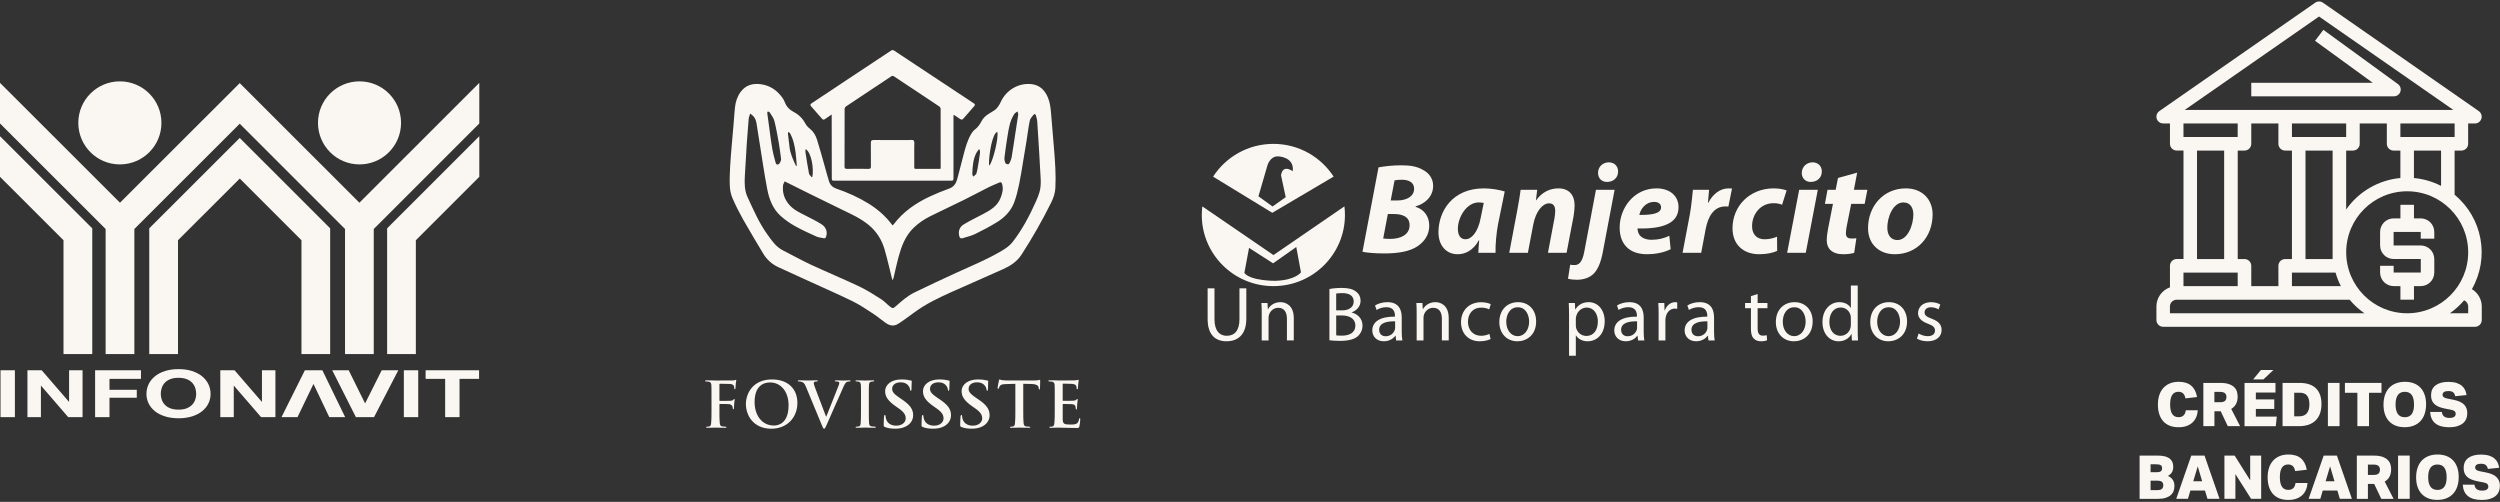 <svg width="543" height="109" viewBox="0 0 543 109" fill="none" xmlns="http://www.w3.org/2000/svg">
<rect x="0" y="0" width="543" height="109" fill="#333333" stroke="none"/>
<g clip-path="url(#clip0)">
<path d="M299.414 36.353C300.764 36.102 302.507 35.904 304.389 35.904C306.357 35.904 307.818 36.155 309.085 36.912C310.349 37.556 311.277 38.759 311.277 40.354C311.277 42.732 309.506 44.244 307.455 44.833V44.916C309.282 45.475 310.435 46.959 310.435 49.029C310.435 51.044 309.34 52.528 307.848 53.508C306.246 54.571 303.857 55.047 300.708 55.047C298.571 55.047 296.858 54.88 295.93 54.684L299.414 36.353ZM300.428 51.804C300.905 51.859 301.384 51.887 301.975 51.887C304.167 51.887 306.163 51.019 306.163 48.919C306.163 47.044 304.589 46.485 302.704 46.485H301.44L300.428 51.804ZM302.058 43.547H303.408C305.628 43.547 307.147 42.594 307.147 41C307.147 39.629 306.022 39.04 304.475 39.04C303.771 39.04 303.211 39.095 302.901 39.181L302.058 43.547Z" fill="#FAF7F2"/>
<path d="M321.089 54.912C321.117 54.1 321.203 53.178 321.286 52.197H321.203C319.939 54.463 318.195 55.22 316.593 55.22C314.121 55.22 312.433 53.318 312.433 50.463C312.433 45.846 315.498 40.917 322.272 40.917C323.902 40.917 325.673 41.226 326.826 41.589L325.366 48.756C325.028 50.518 324.775 53.205 324.831 54.915H321.089V54.912ZM322.27 44.078C321.96 44.023 321.566 43.966 321.175 43.966C318.561 43.966 316.649 47.157 316.649 49.703C316.649 51.047 317.183 51.969 318.306 51.969C319.515 51.969 321.006 50.598 321.624 47.239L322.27 44.078Z" fill="#FAF7F2"/>
<path d="M327.808 54.912L329.551 45.675C329.889 43.941 330.114 42.429 330.283 41.226H333.881L333.601 43.492H333.656C334.951 41.7 336.664 40.917 338.49 40.917C340.738 40.917 342.005 42.289 342.005 44.64C342.005 45.257 341.891 46.292 341.78 46.964L340.261 54.912H336.215L337.648 47.327C337.731 46.851 337.789 46.292 337.789 45.788C337.789 44.835 337.451 44.164 336.439 44.164C335.117 44.164 333.57 45.816 333.01 48.839L331.857 54.912H327.808V54.912Z" fill="#FAF7F2"/>
<path d="M350.692 41.223L348.189 54.436C347.768 56.787 347.177 58.299 346.276 59.306C345.376 60.314 343.943 60.763 342.51 60.763C341.891 60.763 341.215 60.708 340.569 60.539L341.046 57.489C341.326 57.544 341.581 57.572 341.947 57.572C342.875 57.572 343.663 57.095 344.112 54.634L346.642 41.226H350.692V41.223ZM349.034 39.516C347.909 39.516 347.094 38.759 347.094 37.556C347.094 36.185 348.161 35.26 349.428 35.26C350.608 35.26 351.451 36.045 351.451 37.248C351.451 38.674 350.356 39.514 349.062 39.514H349.034V39.516Z" fill="#FAF7F2"/>
<path d="M362.865 54.128C361.263 54.94 359.268 55.218 357.749 55.218C353.813 55.218 351.789 52.98 351.789 49.425C351.789 45.254 354.825 40.915 359.8 40.915C362.583 40.915 364.579 42.454 364.579 45.001C364.579 48.5 361.178 49.758 355.667 49.618C355.667 50.009 355.809 50.626 356.089 51.017C356.624 51.716 357.549 52.08 358.73 52.08C360.221 52.08 361.485 51.744 362.58 51.212L362.865 54.128ZM360.784 45.003C360.784 44.332 360.221 43.855 359.293 43.855C357.408 43.855 356.341 45.394 356.061 46.683C359.21 46.71 360.784 46.264 360.784 45.031V45.003Z" fill="#FAF7F2"/>
<path d="M365.452 54.912L366.998 46.768C367.392 44.697 367.561 42.401 367.702 41.226H371.217C371.133 42.151 371.048 43.073 370.964 44.026H371.048C372.004 42.206 373.55 40.917 375.433 40.917C375.685 40.917 375.937 40.917 376.192 40.945L375.405 44.863C375.208 44.863 374.983 44.835 374.759 44.835C372.173 44.835 370.964 47.132 370.457 49.819L369.501 54.912H365.452Z" fill="#FAF7F2"/>
<path d="M386.001 54.491C385.131 54.91 383.723 55.218 382.093 55.218C378.692 55.218 376.303 53.148 376.303 49.593C376.303 44.723 380.042 40.915 385.27 40.915C386.451 40.915 387.462 41.138 388.053 41.364L387.069 44.469C386.592 44.274 386.029 44.134 385.214 44.134C382.318 44.134 380.547 46.568 380.547 49.144C380.547 51.019 381.727 51.972 383.246 51.972C384.427 51.972 385.27 51.691 385.974 51.413L386.001 54.491Z" fill="#FAF7F2"/>
<path d="M388.166 54.912L390.78 41.226H394.827L392.213 54.912H388.166ZM393.283 39.516C392.188 39.516 391.343 38.759 391.343 37.556C391.37 36.185 392.438 35.26 393.676 35.26C394.857 35.26 395.7 36.045 395.7 37.248C395.7 38.674 394.605 39.514 393.311 39.514H393.283V39.516Z" fill="#FAF7F2"/>
<path d="M403.375 37.501L402.671 41.223H405.595L405.005 44.274H402.081L401.152 48.921C401.039 49.453 400.928 50.18 400.928 50.656C400.928 51.328 401.208 51.804 402.081 51.804C402.447 51.804 402.84 51.804 403.206 51.749L402.729 54.912C402.222 55.108 401.21 55.221 400.34 55.221C397.923 55.221 396.77 53.962 396.77 52.253C396.77 51.496 396.853 50.769 397.05 49.706L398.117 44.276H396.374L396.936 41.226H398.708L399.212 38.651L403.375 37.501Z" fill="#FAF7F2"/>
<path d="M419.765 46.542C419.765 51.553 416.336 55.22 411.555 55.22C408.068 55.22 405.737 52.954 405.737 49.565C405.737 44.808 409.054 40.917 413.944 40.917C417.628 40.917 419.765 43.437 419.765 46.542ZM409.927 49.48C409.927 51.074 410.714 52.14 412.12 52.14C414.34 52.14 415.579 48.921 415.579 46.57C415.579 45.312 415.044 43.968 413.414 43.968C411.078 43.968 409.897 47.355 409.927 49.48Z" fill="#FAF7F2"/>
<path d="M289.663 38.358C286.897 34.084 282.071 31.249 276.576 31.249C271.078 31.249 266.249 34.089 263.484 38.368L276.341 46.221L289.663 38.358ZM275.307 35.861C275.307 35.861 275.879 33.899 277.6 33.962C277.6 33.962 281.168 34.024 280.787 37.19C280.787 37.19 278.619 35.543 278.238 38.077L279.258 42.825L276.391 44.85L273.334 42.635L275.307 35.861ZM292.006 44.823L276.596 55.401L261.145 44.828C261.072 45.439 261.029 46.063 261.029 46.698C261.029 55.23 267.99 62.146 276.576 62.146C285.161 62.146 292.122 55.23 292.122 46.698C292.125 46.061 292.082 45.437 292.006 44.823ZM277.027 60.993C277.027 60.993 271.676 61.056 270.273 59.284L271.292 53.839L276.518 57.196L281.551 53.651L282.57 59.158C282.57 59.156 281.359 60.865 277.027 60.993Z" fill="#FAF7F2"/>
<path d="M263.784 62.622V69.323C263.784 71.859 264.917 72.935 266.438 72.935C268.129 72.935 269.211 71.827 269.211 69.323V62.622H270.7V69.222C270.7 72.699 268.858 74.125 266.388 74.125C264.054 74.125 262.298 72.799 262.298 69.288V62.62H263.784V62.622Z" fill="#FAF7F2"/>
<path d="M274.045 68.014C274.045 67.174 274.028 66.485 273.977 65.813H275.297L275.38 67.157H275.413C275.819 66.385 276.765 65.628 278.117 65.628C279.25 65.628 281.009 66.3 281.009 69.087V73.94H279.52V69.255C279.52 67.944 279.031 66.854 277.628 66.854C276.646 66.854 275.887 67.543 275.632 68.365C275.564 68.551 275.531 68.801 275.531 69.055V73.942H274.043V68.014H274.045Z" fill="#FAF7F2"/>
<path d="M288.752 62.773C289.395 62.637 290.41 62.537 291.439 62.537C292.91 62.537 293.856 62.79 294.568 63.359C295.158 63.795 295.514 64.467 295.514 65.357C295.514 66.448 294.787 67.405 293.586 67.844V67.876C294.669 68.144 295.935 69.034 295.935 70.714C295.935 71.689 295.547 72.426 294.971 72.98C294.177 73.702 292.892 74.038 291.033 74.038C290.019 74.038 289.242 73.97 288.75 73.902V62.773H288.752ZM290.223 67.41H291.558C293.114 67.41 294.025 66.603 294.025 65.513C294.025 64.186 293.011 63.665 291.522 63.665C290.846 63.665 290.458 63.715 290.22 63.765V67.41H290.223ZM290.223 72.834C290.511 72.885 290.932 72.902 291.457 72.902C292.978 72.902 294.381 72.348 294.381 70.701C294.381 69.157 293.046 68.518 291.439 68.518H290.223V72.834V72.834Z" fill="#FAF7F2"/>
<path d="M304.455 71.995C304.455 72.699 304.488 73.388 304.592 73.942H303.239L303.121 72.917H303.07C302.613 73.554 301.735 74.126 300.567 74.126C298.91 74.126 298.064 72.967 298.064 71.792C298.064 69.827 299.823 68.751 302.984 68.769V68.601C302.984 67.929 302.798 66.721 301.125 66.721C300.363 66.721 299.571 66.957 298.995 67.325L298.657 66.35C299.334 65.914 300.315 65.628 301.344 65.628C303.847 65.628 304.455 67.325 304.455 68.954V71.995V71.995ZM303.02 69.794C301.397 69.761 299.553 70.045 299.553 71.624C299.553 72.581 300.196 73.035 300.956 73.035C302.021 73.035 302.697 72.363 302.934 71.674C302.984 71.524 303.02 71.356 303.02 71.203V69.794Z" fill="#FAF7F2"/>
<path d="M307.7 68.014C307.7 67.174 307.682 66.485 307.632 65.813H308.951L309.034 67.157H309.067C309.473 66.385 310.42 65.628 311.772 65.628C312.905 65.628 314.663 66.3 314.663 69.087V73.94H313.175V69.255C313.175 67.944 312.685 66.854 311.282 66.854C310.301 66.854 309.542 67.543 309.287 68.365C309.219 68.551 309.186 68.801 309.186 69.055V73.942H307.697V68.014H307.7Z" fill="#FAF7F2"/>
<path d="M323.759 73.639C323.37 73.84 322.507 74.126 321.41 74.126C318.942 74.126 317.335 72.446 317.335 69.96C317.335 67.458 319.058 65.643 321.73 65.643C322.608 65.643 323.388 65.861 323.792 66.062L323.454 67.205C323.098 67.004 322.54 66.819 321.73 66.819C319.853 66.819 318.839 68.195 318.839 69.892C318.839 71.772 320.055 72.932 321.68 72.932C322.525 72.932 323.083 72.714 323.507 72.529L323.759 73.639Z" fill="#FAF7F2"/>
<path d="M333.649 69.811C333.649 72.817 331.552 74.128 329.574 74.128C327.359 74.128 325.654 72.516 325.654 69.947C325.654 67.227 327.445 65.63 329.711 65.63C332.06 65.628 333.649 67.325 333.649 69.811ZM327.157 69.894C327.157 71.674 328.189 73.017 329.642 73.017C331.063 73.017 332.128 71.691 332.128 69.859C332.128 68.483 331.434 66.736 329.675 66.736C327.919 66.738 327.157 68.35 327.157 69.894Z" fill="#FAF7F2"/>
<path d="M340.799 68.468C340.799 67.428 340.767 66.588 340.731 65.813H342.066L342.134 67.207H342.167C342.775 66.217 343.739 65.628 345.073 65.628C347.051 65.628 348.54 67.29 348.54 69.759C348.54 72.682 346.749 74.126 344.821 74.126C343.739 74.126 342.793 73.654 342.303 72.85H342.27V77.266H340.799V68.468ZM342.27 70.634C342.27 70.852 342.303 71.055 342.338 71.238C342.608 72.263 343.504 72.967 344.569 72.967C346.141 72.967 347.054 71.692 347.054 69.827C347.054 68.197 346.191 66.803 344.619 66.803C343.605 66.803 342.659 67.525 342.371 68.633C342.321 68.819 342.27 69.037 342.27 69.237V70.634Z" fill="#FAF7F2"/>
<path d="M357.01 71.995C357.01 72.699 357.043 73.388 357.146 73.942H355.794L355.675 72.917H355.625C355.168 73.554 354.29 74.126 353.122 74.126C351.464 74.126 350.619 72.967 350.619 71.792C350.619 69.827 352.377 68.751 355.539 68.769V68.601C355.539 67.929 355.352 66.721 353.679 66.721C352.917 66.721 352.125 66.957 351.55 67.325L351.212 66.35C351.888 65.914 352.869 65.628 353.899 65.628C356.402 65.628 357.01 67.325 357.01 68.954V71.995V71.995ZM355.574 69.794C353.952 69.761 352.107 70.045 352.107 71.624C352.107 72.581 352.751 73.035 353.51 73.035C354.575 73.035 355.251 72.363 355.488 71.674C355.539 71.524 355.572 71.356 355.572 71.203V69.794H355.574Z" fill="#FAF7F2"/>
<path d="M360.254 68.35C360.254 67.392 360.237 66.57 360.186 65.813H361.488L361.538 67.41H361.607C361.978 66.32 362.876 65.63 363.872 65.63C364.041 65.63 364.16 65.648 364.294 65.68V67.074C364.142 67.042 363.988 67.024 363.787 67.024C362.739 67.024 361.995 67.814 361.791 68.922C361.758 69.122 361.723 69.358 361.723 69.611V73.945H360.252V68.35H360.254Z" fill="#FAF7F2"/>
<path d="M372.292 71.995C372.292 72.699 372.325 73.388 372.428 73.942H371.076L370.957 72.917H370.907C370.45 73.554 369.572 74.126 368.404 74.126C366.746 74.126 365.901 72.967 365.901 71.792C365.901 69.827 367.66 68.751 370.821 68.769V68.601C370.821 67.929 370.634 66.721 368.961 66.721C368.199 66.721 367.407 66.957 366.832 67.325L366.494 66.35C367.17 65.914 368.152 65.628 369.181 65.628C371.684 65.628 372.292 67.325 372.292 68.954V71.995V71.995ZM370.854 69.794C369.231 69.761 367.387 70.045 367.387 71.624C367.387 72.581 368.03 73.035 368.79 73.035C369.855 73.035 370.531 72.363 370.768 71.674C370.818 71.524 370.851 71.356 370.851 71.203V69.794H370.854Z" fill="#FAF7F2"/>
<path d="M381.758 63.866V65.813H383.887V66.939H381.758V71.323C381.758 72.331 382.046 72.902 382.873 72.902C383.279 72.902 383.517 72.87 383.736 72.802L383.804 73.91C383.517 74.028 383.06 74.128 382.485 74.128C381.791 74.128 381.233 73.892 380.877 73.489C380.456 73.053 380.302 72.331 380.302 71.373V66.939H379.033V65.813H380.302V64.319L381.758 63.866Z" fill="#FAF7F2"/>
<path d="M393.709 69.811C393.709 72.817 391.613 74.128 389.635 74.128C387.42 74.128 385.714 72.516 385.714 69.947C385.714 67.227 387.505 65.63 389.771 65.63C392.12 65.628 393.709 67.325 393.709 69.811ZM387.218 69.894C387.218 71.674 388.25 73.017 389.703 73.017C391.123 73.017 392.188 71.691 392.188 69.859C392.188 68.483 391.494 66.736 389.736 66.736C387.977 66.738 387.218 68.35 387.218 69.894Z" fill="#FAF7F2"/>
<path d="M403.496 62.018V71.844C403.496 72.566 403.514 73.388 403.564 73.945H402.23L402.162 72.534H402.129C401.672 73.441 400.676 74.128 399.338 74.128C397.36 74.128 395.839 72.466 395.839 69.997C395.821 67.292 397.512 65.63 399.507 65.63C400.759 65.63 401.604 66.217 401.975 66.874H402.008V62.021H403.496V62.018ZM402.008 69.122C402.008 68.937 401.99 68.686 401.94 68.501C401.72 67.561 400.908 66.788 399.793 66.788C398.254 66.788 397.34 68.132 397.34 69.929C397.34 71.576 398.153 72.935 399.757 72.935C400.754 72.935 401.667 72.281 401.937 71.17C401.988 70.969 402.005 70.766 402.005 70.531V69.122H402.008Z" fill="#FAF7F2"/>
<path d="M414.214 69.811C414.214 72.817 412.117 74.128 410.139 74.128C407.924 74.128 406.219 72.516 406.219 69.947C406.219 67.227 408.01 65.63 410.276 65.63C412.624 65.628 414.214 67.325 414.214 69.811ZM407.722 69.894C407.722 71.674 408.754 73.017 410.207 73.017C411.628 73.017 412.693 71.691 412.693 69.859C412.693 68.483 411.999 66.736 410.24 66.736C408.482 66.738 407.722 68.35 407.722 69.894Z" fill="#FAF7F2"/>
<path d="M416.732 72.431C417.171 72.717 417.948 73.017 418.692 73.017C419.775 73.017 420.282 72.481 420.282 71.809C420.282 71.105 419.861 70.719 418.761 70.315C417.29 69.794 416.596 68.989 416.596 68.014C416.596 66.703 417.661 65.63 419.419 65.63C420.247 65.63 420.973 65.866 421.43 66.134L421.059 67.21C420.739 67.009 420.146 66.738 419.386 66.738C418.508 66.738 418.016 67.242 418.016 67.846C418.016 68.518 418.506 68.821 419.57 69.222C420.991 69.759 421.718 70.466 421.718 71.674C421.718 73.103 420.602 74.125 418.657 74.125C417.761 74.125 416.934 73.89 416.359 73.554L416.732 72.431Z" fill="#FAF7F2"/>
</g>
<g clip-path="url(#clip1)">
<path fill-rule="evenodd" clip-rule="evenodd" d="M71.711 76.898V50.892V49.599L70.8 48.683L52.07 29.961L33.328 48.683L32.417 49.599V50.892V76.898H38.662V52.179L52.077 38.78L65.478 52.179V76.898H71.711ZM0 29.584V38.403L13.792 52.179V76.898H20.038V50.892V49.599L19.12 48.683L0 29.584ZM84.085 49.599V50.892V76.898H90.324V52.179L104.104 38.403V29.584L84.995 48.683L84.085 49.599ZM26.035 35.711C31.023 35.711 35.063 31.675 35.063 26.693C35.063 21.705 31.023 17.67 26.035 17.67C21.047 17.67 17.008 21.705 17.008 26.687C17.008 31.669 21.047 35.711 26.035 35.711ZM78.087 35.711C83.068 35.711 87.108 31.675 87.108 26.693C87.114 21.705 83.075 17.67 78.087 17.67C73.105 17.67 69.066 21.705 69.066 26.687C69.066 31.669 73.105 35.711 78.087 35.711ZM78.062 44.029L52.07 18.053L26.06 44.029L0 17.998V26.817L22.943 49.735V76.898H29.183V49.735L52.07 26.873L74.939 49.735V76.898H81.179V49.735L104.104 26.817V17.998L78.062 44.029ZM0.112 90.601H3.234V80.42H0.112V90.601ZM15.013 87.252H14.963L9.058 80.42H5.96V90.601H8.885V83.78H8.922L14.814 90.601H17.931V80.42H15.007V87.252H15.013ZM20.657 90.601H23.78V86.386H29.709V84.659H23.78V82.295H30.62V80.42H20.657V90.601ZM43.892 81.732C43.297 81.243 42.572 80.865 41.711 80.587C40.85 80.308 39.871 80.172 38.774 80.172C37.69 80.172 36.717 80.308 35.849 80.587C34.982 80.865 34.251 81.243 33.656 81.732C33.061 82.215 32.603 82.784 32.287 83.44C31.971 84.09 31.81 84.802 31.81 85.563C31.81 86.305 31.971 86.999 32.287 87.642C32.603 88.286 33.061 88.843 33.656 89.32C34.251 89.796 34.982 90.168 35.849 90.44C36.717 90.712 37.69 90.848 38.774 90.848C39.871 90.848 40.85 90.712 41.711 90.44C42.572 90.168 43.297 89.796 43.892 89.32C44.487 88.843 44.945 88.286 45.261 87.642C45.577 86.999 45.738 86.305 45.738 85.563C45.738 84.802 45.577 84.096 45.261 83.44C44.945 82.79 44.487 82.221 43.892 81.732ZM42.405 86.807C42.268 87.209 42.045 87.574 41.742 87.902C41.438 88.224 41.042 88.484 40.552 88.682C40.063 88.88 39.468 88.973 38.768 88.973C38.068 88.973 37.473 88.874 36.983 88.682C36.494 88.484 36.097 88.23 35.794 87.902C35.49 87.581 35.267 87.215 35.131 86.807C34.994 86.404 34.92 85.984 34.92 85.557C34.92 85.111 34.988 84.678 35.131 84.257C35.267 83.836 35.49 83.465 35.794 83.137C36.097 82.809 36.494 82.543 36.983 82.351C37.473 82.153 38.068 82.06 38.768 82.06C39.468 82.06 40.063 82.159 40.552 82.351C41.042 82.549 41.438 82.809 41.742 83.137C42.045 83.465 42.268 83.842 42.405 84.257C42.541 84.678 42.615 85.111 42.615 85.557C42.615 85.984 42.547 86.398 42.405 86.807ZM56.897 87.252H56.847L50.943 80.42H47.851V90.601H50.775V83.78H50.813L56.705 90.601H59.821V80.42H56.897V87.252V87.252ZM79.32 87.581H79.276L75.739 80.42H72.157L77.3 90.601H81.241L86.513 80.42H82.907L79.32 87.581ZM66.222 80.42L61.141 90.601H64.617L68.068 83.44H68.112L71.519 90.601H74.97L70.014 80.42H66.222ZM87.715 90.601H90.838V80.42H87.715V90.601ZM92.443 82.295H96.687V90.601H99.81V82.295H104.054V80.42H92.443V82.295Z" fill="#FAF7F2"/>
</g>
<g clip-path="url(#clip2)">
<path d="M156.258 88.964C156.258 90.274 156.258 91.299 156.328 91.87C156.372 92.264 156.453 92.566 156.864 92.62C157.053 92.647 157.356 92.674 157.551 92.674C157.73 92.674 157.784 92.717 157.784 92.782C157.784 92.879 157.686 92.916 157.481 92.916C156.62 92.916 155.755 92.879 155.398 92.879C155.041 92.879 154.18 92.916 153.661 92.916C153.472 92.916 153.374 92.89 153.374 92.782C153.374 92.712 153.428 92.674 153.58 92.674C153.785 92.674 153.948 92.647 154.072 92.62C154.348 92.566 154.413 92.264 154.467 91.87C154.537 91.299 154.537 90.274 154.537 88.964V86.564C154.537 84.488 154.537 84.11 154.51 83.674C154.483 83.21 154.375 82.989 153.921 82.897C153.812 82.87 153.58 82.854 153.385 82.854C153.25 82.854 153.152 82.827 153.152 82.746C153.152 82.638 153.261 82.611 153.466 82.611C153.823 82.611 154.218 82.622 154.575 82.622C154.932 82.633 155.246 82.649 155.436 82.649C155.955 82.649 158.736 82.649 159.05 82.633C159.31 82.622 159.472 82.622 159.613 82.579C159.694 82.552 159.764 82.498 159.829 82.498C159.883 82.498 159.926 82.552 159.926 82.622C159.926 82.719 159.856 82.881 159.818 83.237C159.802 83.372 159.775 84.18 159.748 84.342C159.737 84.45 159.704 84.536 159.613 84.536C159.515 84.536 159.488 84.466 159.477 84.321C159.477 84.213 159.477 83.992 159.396 83.803C159.299 83.609 159.012 83.409 158.493 83.393L156.382 83.35C156.301 83.35 156.258 83.393 156.258 83.539V86.952C156.258 87.033 156.274 87.076 156.355 87.076L158.108 87.06C158.341 87.06 158.53 87.06 158.725 87.044C158.985 87.028 159.18 86.974 159.315 86.796C159.385 86.715 159.412 86.661 159.493 86.661C159.548 86.661 159.575 86.704 159.575 86.785C159.575 86.866 159.504 87.211 159.466 87.632C159.439 87.907 159.412 88.532 159.412 88.629C159.412 88.753 159.412 88.888 159.277 88.888C159.196 88.888 159.169 88.791 159.169 88.7C159.169 88.603 159.142 88.441 159.088 88.273C159.017 88.085 158.812 87.837 158.39 87.783C158.049 87.74 156.593 87.74 156.361 87.74C156.29 87.74 156.263 87.767 156.263 87.864V88.964H156.258Z" fill="#FAF7F2"/>
<path d="M171.278 88.021C171.278 84.963 169.514 83.065 167.268 83.065C165.694 83.065 163.898 83.939 163.898 87.336C163.898 90.172 165.472 92.427 168.102 92.427C169.059 92.427 171.278 91.963 171.278 88.021ZM162.009 87.762C162.009 85.427 163.557 82.413 167.663 82.413C171.072 82.413 173.193 84.392 173.193 87.519C173.193 90.647 171.002 93.117 167.523 93.117C163.595 93.112 162.009 90.178 162.009 87.762Z" fill="#FAF7F2"/>
<path d="M175.022 83.939C174.708 83.189 174.475 83.038 173.983 82.903C173.777 82.849 173.561 82.849 173.447 82.849C173.323 82.849 173.285 82.806 173.285 82.725C173.285 82.618 173.436 82.601 173.642 82.601C174.367 82.601 175.146 82.644 175.628 82.644C175.969 82.644 176.629 82.601 177.31 82.601C177.473 82.601 177.624 82.628 177.624 82.725C177.624 82.822 177.543 82.849 177.419 82.849C177.197 82.849 176.997 82.866 176.883 82.946C176.786 83.016 176.748 83.108 176.748 83.232C176.748 83.41 176.872 83.793 177.061 84.284L179.415 90.48H179.469C180.059 88.981 181.839 84.586 182.169 83.685C182.239 83.507 182.293 83.302 182.293 83.178C182.293 83.07 182.239 82.963 182.115 82.919C181.953 82.866 181.747 82.849 181.568 82.849C181.444 82.849 181.336 82.833 181.336 82.742C181.336 82.634 181.46 82.607 181.72 82.607C182.407 82.607 182.981 82.65 183.159 82.65C183.392 82.65 184.036 82.607 184.447 82.607C184.625 82.607 184.734 82.634 184.734 82.731C184.734 82.828 184.652 82.855 184.517 82.855C184.382 82.855 184.095 82.855 183.846 83.016C183.668 83.141 183.462 83.373 183.094 84.246C182.559 85.529 182.191 86.268 181.449 87.945C180.573 89.935 179.929 91.424 179.626 92.108C179.269 92.901 179.188 93.117 178.998 93.117C178.82 93.117 178.739 92.923 178.479 92.286L175.022 83.939Z" fill="#FAF7F2"/>
<path d="M187.011 86.559C187.011 84.483 187.011 84.106 186.984 83.669C186.957 83.205 186.822 82.973 186.519 82.903C186.368 82.86 186.189 82.849 186.027 82.849C185.891 82.849 185.81 82.822 185.81 82.715C185.81 82.634 185.919 82.607 186.14 82.607C186.66 82.607 187.525 82.65 187.92 82.65C188.261 82.65 189.073 82.607 189.592 82.607C189.771 82.607 189.879 82.634 189.879 82.715C189.879 82.822 189.798 82.849 189.657 82.849C189.522 82.849 189.408 82.865 189.246 82.892C188.878 82.963 188.764 83.195 188.737 83.669C188.71 84.106 188.71 84.489 188.71 86.559V88.959C188.71 90.286 188.71 91.359 188.764 91.947C188.808 92.313 188.9 92.561 189.311 92.615C189.5 92.642 189.803 92.669 190.009 92.669C190.16 92.669 190.225 92.712 190.225 92.777C190.225 92.874 190.117 92.912 189.966 92.912C189.062 92.912 188.196 92.874 187.828 92.874C187.515 92.874 186.649 92.912 186.102 92.912C185.924 92.912 185.827 92.874 185.827 92.777C185.827 92.707 185.881 92.669 186.048 92.669C186.254 92.669 186.416 92.642 186.541 92.615C186.817 92.561 186.898 92.329 186.936 91.93C187.006 91.359 187.006 90.28 187.006 88.954V86.559H187.011Z" fill="#FAF7F2"/>
<path d="M192.227 92.756C191.984 92.659 191.935 92.594 191.935 92.292C191.935 91.542 191.995 90.723 192.011 90.501C192.027 90.297 192.07 90.146 192.195 90.146C192.33 90.146 192.346 90.27 192.346 90.377C192.346 90.555 192.406 90.841 192.482 91.073C192.817 92.082 193.721 92.454 194.667 92.454C196.042 92.454 196.718 91.623 196.718 90.9C196.718 90.232 196.491 89.606 195.219 88.716L194.516 88.226C192.833 87.05 192.254 86.096 192.254 84.99C192.254 83.491 193.661 82.413 195.787 82.413C196.783 82.413 197.427 82.547 197.822 82.644C197.957 82.671 198.038 82.715 198.038 82.806C198.038 82.984 197.979 83.378 197.979 84.446C197.979 84.748 197.935 84.855 197.811 84.855C197.703 84.855 197.659 84.775 197.659 84.613C197.659 84.489 197.584 84.068 197.259 83.712C197.032 83.453 196.588 83.043 195.593 83.043C194.462 83.043 193.775 83.631 193.775 84.451C193.775 85.076 194.126 85.556 195.398 86.414L195.825 86.7C197.676 87.94 198.336 88.884 198.336 90.178C198.336 90.971 198 91.909 196.897 92.551C196.134 92.987 195.273 93.112 194.462 93.112C193.574 93.112 192.887 93.014 192.227 92.756Z" fill="#FAF7F2"/>
<path d="M200.446 92.756C200.202 92.659 200.154 92.594 200.154 92.292C200.154 91.542 200.213 90.723 200.229 90.501C200.246 90.297 200.289 90.146 200.413 90.146C200.549 90.146 200.565 90.27 200.565 90.377C200.565 90.555 200.624 90.841 200.7 91.073C201.035 92.082 201.939 92.454 202.886 92.454C204.26 92.454 204.936 91.623 204.936 90.9C204.936 90.232 204.709 89.606 203.438 88.716L202.734 88.226C201.052 87.05 200.473 86.096 200.473 84.99C200.473 83.491 201.88 82.413 204.006 82.413C205.001 82.413 205.645 82.547 206.04 82.644C206.175 82.671 206.257 82.715 206.257 82.806C206.257 82.984 206.197 83.378 206.197 84.446C206.197 84.748 206.154 84.855 206.029 84.855C205.921 84.855 205.878 84.775 205.878 84.613C205.878 84.489 205.802 84.068 205.483 83.712C205.256 83.453 204.812 83.043 203.816 83.043C202.686 83.043 201.999 83.631 201.999 84.451C201.999 85.076 202.35 85.556 203.622 86.414L204.049 86.7C205.9 87.94 206.56 88.884 206.56 90.178C206.56 90.971 206.224 91.909 205.12 92.551C204.358 92.987 203.497 93.112 202.686 93.112C201.793 93.112 201.106 93.014 200.446 92.756Z" fill="#FAF7F2"/>
<path d="M208.843 92.756C208.599 92.659 208.551 92.594 208.551 92.292C208.551 91.542 208.61 90.723 208.627 90.501C208.643 90.297 208.686 90.146 208.81 90.146C208.951 90.146 208.962 90.27 208.962 90.377C208.962 90.555 209.021 90.841 209.097 91.073C209.433 92.082 210.336 92.454 211.283 92.454C212.657 92.454 213.334 91.623 213.334 90.9C213.334 90.232 213.106 89.606 211.835 88.716L211.132 88.226C209.449 87.05 208.865 86.096 208.865 84.99C208.865 83.491 210.271 82.413 212.398 82.413C213.393 82.413 214.032 82.547 214.432 82.644C214.567 82.671 214.648 82.715 214.648 82.806C214.648 82.984 214.589 83.378 214.589 84.446C214.589 84.748 214.546 84.855 214.421 84.855C214.313 84.855 214.27 84.775 214.27 84.613C214.27 84.489 214.194 84.068 213.869 83.712C213.642 83.453 213.198 83.043 212.203 83.043C211.072 83.043 210.38 83.631 210.38 84.451C210.38 85.076 210.731 85.556 212.003 86.414L212.43 86.7C214.281 87.94 214.941 88.884 214.941 90.178C214.941 90.971 214.605 91.909 213.501 92.551C212.739 92.987 211.878 93.112 211.067 93.112C210.19 93.112 209.503 93.014 208.843 92.756Z" fill="#FAF7F2"/>
<path d="M220.557 83.367L218.517 83.421C217.721 83.448 217.397 83.518 217.186 83.815C217.051 84.02 216.98 84.181 216.953 84.295C216.926 84.403 216.883 84.456 216.802 84.456C216.704 84.456 216.677 84.386 216.677 84.241C216.677 84.02 216.937 82.779 216.964 82.671C217.007 82.493 217.045 82.413 217.126 82.413C217.235 82.413 217.375 82.547 217.716 82.574C218.111 82.618 218.636 82.644 219.085 82.644H224.506C224.945 82.644 225.248 82.601 225.453 82.574C225.659 82.537 225.767 82.504 225.821 82.504C225.918 82.504 225.929 82.585 225.929 82.79C225.929 83.076 225.886 84.02 225.886 84.376C225.875 84.51 225.848 84.591 225.762 84.591C225.653 84.591 225.626 84.521 225.61 84.316L225.594 84.165C225.567 83.809 225.199 83.426 223.976 83.399L222.25 83.362V88.959C222.25 90.216 222.25 91.294 222.32 91.882C222.364 92.265 222.445 92.567 222.856 92.621C223.045 92.648 223.348 92.675 223.554 92.675C223.706 92.675 223.77 92.718 223.77 92.783C223.77 92.88 223.662 92.917 223.511 92.917C222.607 92.917 221.747 92.88 221.363 92.88C221.049 92.88 220.183 92.917 219.637 92.917C219.458 92.917 219.361 92.88 219.361 92.783C219.361 92.712 219.415 92.675 219.577 92.675C219.783 92.675 219.945 92.648 220.07 92.621C220.346 92.567 220.427 92.265 220.465 91.871C220.535 91.3 220.535 90.221 220.535 88.965V83.367H220.557Z" fill="#FAF7F2"/>
<path d="M229.095 86.559C229.095 84.483 229.095 84.106 229.068 83.669C229.04 83.205 228.932 82.984 228.478 82.892C228.37 82.865 228.137 82.849 227.942 82.849C227.791 82.849 227.709 82.822 227.709 82.725C227.709 82.628 227.807 82.601 228.012 82.601C228.38 82.601 228.781 82.612 229.122 82.612C229.479 82.623 229.793 82.639 229.982 82.639C230.42 82.639 233.147 82.639 233.407 82.623C233.666 82.596 233.888 82.569 233.997 82.542C234.067 82.531 234.148 82.488 234.213 82.488C234.283 82.488 234.294 82.542 234.294 82.612C234.294 82.709 234.224 82.871 234.186 83.496C234.17 83.631 234.143 84.235 234.116 84.397C234.099 84.467 234.072 84.548 233.98 84.548C233.883 84.548 233.856 84.478 233.856 84.359C233.856 84.262 233.84 84.03 233.775 83.868C233.677 83.621 233.542 83.459 232.855 83.378C232.622 83.351 231.183 83.324 230.913 83.324C230.842 83.324 230.815 83.367 230.815 83.459V86.91C230.815 87.007 230.831 87.061 230.913 87.061C231.215 87.061 232.79 87.061 233.104 87.034C233.434 87.007 233.639 86.964 233.764 86.829C233.861 86.721 233.915 86.651 233.98 86.651C234.034 86.651 234.078 86.678 234.078 86.759C234.078 86.84 234.024 87.061 233.969 87.757C233.953 88.032 233.915 88.576 233.915 88.673C233.915 88.781 233.915 88.932 233.791 88.932C233.694 88.932 233.666 88.878 233.666 88.808C233.65 88.673 233.65 88.495 233.612 88.317C233.542 88.042 233.353 87.838 232.844 87.784C232.584 87.757 231.226 87.74 230.902 87.74C230.831 87.74 230.821 87.794 230.821 87.875V88.954C230.821 89.418 230.804 90.674 230.821 91.068C230.848 92.011 231.069 92.216 232.465 92.216C232.822 92.216 233.396 92.216 233.753 92.055C234.11 91.893 234.272 91.607 234.37 91.046C234.397 90.895 234.424 90.841 234.521 90.841C234.63 90.841 234.63 90.949 234.63 91.089C234.63 91.402 234.521 92.329 234.451 92.605C234.354 92.96 234.229 92.96 233.71 92.96C232.682 92.96 231.93 92.933 231.34 92.917C230.75 92.89 230.328 92.88 229.917 92.88C229.765 92.88 229.462 92.88 229.138 92.896C228.824 92.896 228.467 92.923 228.191 92.923C228.012 92.923 227.915 92.885 227.915 92.788C227.915 92.718 227.969 92.68 228.131 92.68C228.337 92.68 228.499 92.653 228.624 92.626C228.9 92.572 228.965 92.27 229.019 91.876C229.089 91.305 229.089 90.226 229.089 88.97V86.559H229.095Z" fill="#FAF7F2"/>
<path d="M174.984 32.38C174.962 32.628 174.908 32.817 174.935 32.995C175.179 34.553 175.406 36.112 175.709 37.66C175.763 37.929 176.012 38.156 176.255 38.441C176.309 38.506 176.423 38.485 176.439 38.398C176.791 36.743 176.277 33.135 174.984 32.38ZM212.787 32.493C212.722 32.483 212.657 32.472 212.592 32.456C212.409 32.72 212.187 32.973 212.041 33.259C211.343 34.65 211.24 36.171 211.186 37.686C211.18 37.87 211.251 38.053 211.31 38.236C211.337 38.317 211.44 38.344 211.505 38.29C211.678 38.134 211.857 37.978 212.019 37.81C212.089 37.74 212.089 37.606 212.116 37.508C212.181 37.287 212.246 37.072 212.289 36.845C212.506 35.637 212.701 34.424 212.858 33.205C212.89 32.973 212.814 32.731 212.787 32.493ZM216.602 28.648C215.552 28.951 214.757 33.507 214.805 35.848C214.805 35.912 214.887 35.939 214.93 35.891C215.725 34.909 216.98 29.651 216.602 28.648ZM172.901 36.069C172.944 36.058 172.987 36.053 173.031 36.042C173.031 35.891 173.042 35.74 173.031 35.589C172.96 34.78 172.917 33.971 172.809 33.173C172.609 31.695 172.322 30.234 171.57 28.913C171.505 28.799 171.348 28.74 171.229 28.659C171.197 28.789 171.126 28.924 171.142 29.047C171.245 29.975 171.375 30.903 171.472 31.835C171.624 33.362 172.268 34.71 172.901 36.069ZM169.655 34.629C169.633 34.424 169.617 34.219 169.584 34.014C169.444 33.027 169.33 32.035 169.157 31.054C168.865 29.452 168.599 27.84 168.194 26.265C168.021 25.585 167.528 24.987 167.155 24.372C167.095 24.275 166.89 24.27 166.749 24.216C166.711 24.329 166.63 24.448 166.646 24.555C166.825 25.904 167.014 27.252 167.198 28.605C167.377 29.878 167.517 31.151 167.75 32.413C167.934 33.405 168.199 34.381 168.475 35.352C168.594 35.778 168.924 35.874 169.238 35.573C169.476 35.352 169.692 34.65 169.655 34.629ZM221.163 24.847C221.119 24.647 221.071 24.426 221.022 24.205C220.822 24.334 220.611 24.453 220.432 24.604C220.33 24.69 220.259 24.831 220.183 24.955C219.312 26.367 219.096 27.98 218.831 29.571C218.571 31.118 218.36 32.671 218.171 34.224C218.127 34.596 218.209 35.012 218.338 35.368C218.398 35.535 218.701 35.664 218.912 35.697C219.026 35.713 219.231 35.513 219.296 35.373C219.469 34.985 219.653 34.586 219.724 34.17C220.005 32.52 220.248 30.859 220.497 29.204C220.719 27.764 220.936 26.324 221.163 24.847ZM162.924 24.68C162.805 25.116 162.648 25.472 162.61 25.839C162.459 27.559 162.323 29.279 162.21 31.005C162.053 33.426 161.907 35.848 161.777 38.269C161.696 39.822 161.69 41.364 162.377 42.836C163.649 45.565 164.828 48.337 166.592 50.807C167.582 52.198 168.513 53.611 170.109 54.414C172.122 55.428 174.091 56.544 176.136 57.493C179.621 59.111 183.175 60.583 186.649 62.228C188.294 63.005 189.836 64.008 191.378 64.978C192.07 65.415 192.628 66.057 193.277 66.564C193.872 67.028 193.991 67.022 194.554 66.526C195.82 65.415 197.08 64.277 198.606 63.533C201.631 62.061 204.677 60.632 207.739 59.235C211.05 57.725 214.427 56.35 217.565 54.484C218.452 53.956 219.312 53.379 219.956 52.543C222.045 49.836 223.635 46.843 225.015 43.731C225.302 43.079 225.583 42.421 225.778 41.736C226.254 40.048 225.984 38.328 225.908 36.624C225.805 34.408 225.653 32.191 225.518 29.98C225.442 28.762 225.383 27.543 225.286 26.324C225.253 25.92 225.123 25.515 225.02 25.116C224.923 24.755 224.69 24.658 224.452 24.965C224.144 25.359 223.754 25.769 223.662 26.227C223.365 27.683 223.192 29.166 222.959 30.633C222.721 32.121 222.467 33.604 222.218 35.087C221.942 36.71 221.709 38.35 221.368 39.957C221.082 41.3 220.768 42.648 220.292 43.931C219.583 45.84 218.187 47.258 216.466 48.304C214.962 49.216 213.404 50.052 211.819 50.817C210.959 51.233 209.995 51.454 209.07 51.739C208.697 51.853 208.459 51.729 208.351 51.287C208.08 50.187 208.421 49.286 209.346 48.73C210.715 47.905 212.165 47.204 213.583 46.46C215.146 45.635 216.645 44.751 217.327 42.982C217.705 42.006 217.981 41.03 217.657 39.973C217.554 39.639 217.413 39.477 217.04 39.649C216.32 39.978 215.568 40.248 214.859 40.604C212.998 41.537 211.17 42.529 209.303 43.451C206.895 44.643 204.46 45.764 202.053 46.962C200.722 47.62 199.499 48.45 198.428 49.491C196.61 51.249 195.787 53.53 195.144 55.881C194.749 57.332 194.446 58.809 194.099 60.276C194.061 60.443 193.975 60.605 193.877 60.864C193.802 60.691 193.769 60.643 193.758 60.583C193.217 58.437 192.741 56.269 192.119 54.139C191.518 52.079 190.404 50.294 188.721 48.898C186.941 47.415 184.847 46.487 182.786 45.489C180.497 44.384 178.214 43.262 175.936 42.135C174.118 41.24 172.306 40.329 170.428 39.391C170.271 39.768 170.109 40 170.082 40.253C169.887 41.909 170.407 43.354 171.516 44.578C172.49 45.646 173.788 46.234 175.054 46.87C176.185 47.442 177.321 48.019 178.398 48.682C179.453 49.334 179.788 50.418 179.415 51.438C179.318 51.702 179.172 51.804 178.917 51.745C178.376 51.632 177.797 51.583 177.3 51.362C175.736 50.656 174.167 49.949 172.679 49.113C171.591 48.504 170.547 47.776 169.611 46.951C167.858 45.398 167.074 43.3 166.641 41.068C166.305 39.342 166.024 37.606 165.743 35.869C165.256 32.817 164.79 29.759 164.304 26.712C164.157 25.882 163.779 25.186 162.924 24.68ZM193.861 48.946C193.953 48.871 194.034 48.822 194.088 48.752C196.172 45.964 198.953 44.077 202.064 42.632C203.4 42.011 204.774 41.461 206.159 40.96C207.144 40.604 207.636 39.876 207.891 38.959C208.383 37.174 208.811 35.373 209.292 33.583C209.698 32.051 210.109 30.52 210.915 29.134C211.126 28.773 211.397 28.4 211.727 28.152C212.36 27.678 212.803 27.068 213.15 26.389C213.539 25.623 214.14 25.084 214.865 24.653C215.19 24.458 215.514 24.248 215.839 24.054C216.618 23.59 217.029 22.857 217.402 22.064C218.593 19.546 221.211 17.987 223.998 18.268C225.816 18.451 226.936 19.578 227.612 21.201C228.061 22.285 228.196 23.428 228.288 24.588C228.489 27.133 228.721 29.678 228.927 32.224C229.16 35.087 229.376 37.951 229.23 40.825C229.17 41.968 228.802 43.02 228.294 44.039C226.373 47.905 224.236 51.648 221.893 55.282C220.908 56.809 219.48 57.742 217.879 58.459C214.908 59.791 211.927 61.101 208.946 62.422C206.067 63.695 203.167 64.93 200.478 66.58C199.077 67.443 197.773 68.478 196.426 69.427C195.971 69.745 195.517 70.069 195.041 70.36C194.105 70.932 193.201 70.721 192.368 70.134C191.443 69.487 190.588 68.742 189.641 68.128C188.175 67.178 186.725 66.186 185.161 65.421C181.98 63.867 178.733 62.455 175.509 60.982C173.355 60.001 171.202 59.025 169.054 58.027C167.658 57.38 166.554 56.399 165.77 55.078C164.309 52.624 162.826 50.187 161.425 47.706C160.57 46.191 159.78 44.627 159.088 43.031C158.741 42.232 158.563 41.321 158.52 40.447C158.449 39.024 158.509 37.589 158.585 36.166C158.666 34.596 158.812 33.033 158.942 31.469C159.072 29.873 159.223 28.276 159.358 26.68C159.45 25.575 159.51 24.464 159.629 23.364C159.759 22.15 160.116 21.002 160.841 19.999C161.939 18.483 163.476 18.047 165.267 18.295C167.225 18.57 168.729 19.578 169.876 21.153C170.109 21.471 170.32 21.822 170.455 22.188C170.818 23.17 171.494 23.855 172.398 24.324C173.556 24.922 174.389 25.801 175 26.95C175.227 27.381 175.628 27.748 176.012 28.061C176.764 28.675 177.191 29.49 177.467 30.363C178.068 32.256 178.576 34.165 179.118 36.069C179.437 37.179 179.718 38.301 180.07 39.401C180.313 40.156 180.838 40.69 181.623 40.96C184.079 41.801 186.443 42.847 188.651 44.217C190.588 45.419 192.287 46.886 193.666 48.709C193.726 48.784 193.785 48.855 193.861 48.946Z" fill="#FAF7F2"/>
<path d="M204.276 36.673C204.293 36.538 204.314 36.462 204.314 36.387C204.314 32.132 204.32 27.877 204.304 23.617C204.304 23.45 204.163 23.223 204.022 23.126C200.76 20.953 197.486 18.796 194.218 16.617C193.942 16.434 193.769 16.445 193.51 16.623C190.258 18.791 187.001 20.942 183.754 23.116C183.592 23.223 183.451 23.498 183.451 23.693C183.435 27.856 183.446 32.013 183.435 36.176C183.435 36.581 183.576 36.683 183.965 36.678C185.529 36.656 187.087 36.656 188.651 36.678C189.067 36.683 189.159 36.538 189.159 36.155C189.143 34.44 189.165 32.725 189.149 31.01C189.143 30.563 189.295 30.406 189.765 30.412C192.233 30.433 194.705 30.423 197.172 30.428C197.616 30.428 198.244 30.293 198.449 30.525C198.687 30.789 198.574 31.388 198.574 31.835C198.585 33.297 198.574 34.758 198.579 36.22C198.579 36.43 198.52 36.683 198.888 36.678C200.668 36.667 202.448 36.673 204.276 36.673ZM207.095 25.068C207.095 25.24 207.095 25.407 207.095 25.58C207.095 29.916 207.095 34.251 207.095 38.587C207.095 39.196 207.052 39.245 206.446 39.245C198.065 39.245 189.684 39.245 181.303 39.245C180.697 39.245 180.665 39.212 180.665 38.592C180.665 34.208 180.643 24.868 180.643 24.868C180.643 24.868 179.637 25.532 179.204 25.844C178.955 26.028 178.766 26.049 178.549 25.801C177.77 24.901 176.986 24.005 176.19 23.116C175.931 22.83 175.969 22.641 176.288 22.431C178.69 20.845 192.482 11.667 193.645 10.923C193.764 10.848 194.029 10.874 194.153 10.955C196.799 12.692 210.975 22.102 211.521 22.452C211.808 22.636 211.819 22.814 211.591 23.067C210.802 23.957 210.017 24.857 209.243 25.758C209.027 26.011 208.827 26.044 208.545 25.85C208.113 25.542 207.658 25.262 207.214 24.971C207.182 25.003 207.139 25.035 207.095 25.068Z" fill="#FAF7F2"/>
</g>
<g clip-path="url(#clip3)">
<path d="M477.358 89.128C477.32 89.649 477.215 90.132 477.026 90.577C476.845 91.022 476.581 91.414 476.234 91.739C475.895 92.07 475.465 92.327 474.959 92.516C474.454 92.704 473.858 92.795 473.186 92.795C472.424 92.795 471.76 92.674 471.202 92.44C470.636 92.206 470.176 91.867 469.806 91.444C469.437 91.014 469.165 90.501 468.977 89.898C468.788 89.294 468.697 88.638 468.697 87.914C468.697 87.174 468.788 86.503 468.977 85.892C469.165 85.281 469.452 84.76 469.829 84.323C470.214 83.885 470.682 83.546 471.247 83.297C471.813 83.055 472.477 82.927 473.239 82.927C474.393 82.927 475.299 83.214 475.955 83.787C476.611 84.36 477.019 85.183 477.2 86.239L474.687 86.526C474.642 86.322 474.589 86.133 474.514 85.96C474.446 85.786 474.348 85.635 474.227 85.507C474.107 85.379 473.963 85.281 473.79 85.205C473.616 85.13 473.405 85.092 473.156 85.092C471.956 85.092 471.353 86.005 471.353 87.838C471.353 88.344 471.398 88.781 471.481 89.136C471.572 89.49 471.692 89.777 471.858 89.996C472.017 90.215 472.213 90.373 472.439 90.471C472.666 90.569 472.907 90.615 473.179 90.615C474.099 90.615 474.627 90.117 474.755 89.113H477.358V89.128Z" fill="#FAF7F2"/>
<path d="M486.019 86.141C486.019 86.737 485.906 87.265 485.679 87.71C485.453 88.162 485.098 88.525 484.623 88.811L486.547 92.561H483.876L482.337 89.324H480.972V92.561H478.565V83.168H482.277C483.009 83.168 483.612 83.251 484.095 83.417C484.578 83.583 484.963 83.802 485.249 84.081C485.536 84.36 485.74 84.677 485.853 85.032C485.958 85.394 486.019 85.763 486.019 86.141ZM480.964 87.363H482.201C482.707 87.363 483.069 87.265 483.273 87.069C483.476 86.872 483.582 86.586 483.582 86.216C483.582 85.869 483.469 85.597 483.25 85.401C483.031 85.205 482.654 85.115 482.118 85.115H480.964V87.363Z" fill="#FAF7F2"/>
<path d="M487.513 83.168H494.234V85.251H489.972V86.752H493.97V88.826H489.972V90.486H494.514L494.302 92.568H487.513V83.168V83.168ZM491.609 82.406H489.384L491.066 80.369H493.774L491.609 82.406Z" fill="#FAF7F2"/>
<path d="M495.773 92.561V83.168H499.47C501.032 83.168 502.216 83.561 503.016 84.338C503.816 85.115 504.223 86.261 504.223 87.755C504.223 89.302 503.8 90.486 502.956 91.316C502.111 92.146 500.903 92.561 499.334 92.561H495.773ZM498.301 90.426H499.364C500.134 90.426 500.7 90.199 501.062 89.747C501.424 89.294 501.605 88.66 501.605 87.831C501.605 87.001 501.439 86.374 501.107 85.945C500.775 85.514 500.24 85.296 499.5 85.296H498.301V90.426V90.426Z" fill="#FAF7F2"/>
<path d="M505.619 83.168H508.146V92.561H505.619V83.168Z" fill="#FAF7F2"/>
<path d="M512.024 85.311H509.315V83.168H517.259V85.311H514.551V92.561H512.024V85.311Z" fill="#FAF7F2"/>
<path d="M522.352 82.927C523.091 82.927 523.74 83.04 524.313 83.266C524.886 83.493 525.362 83.817 525.754 84.24C526.146 84.662 526.44 85.175 526.644 85.779C526.848 86.382 526.946 87.061 526.946 87.816C526.946 88.578 526.84 89.264 526.637 89.883C526.433 90.494 526.131 91.022 525.739 91.444C525.347 91.874 524.856 92.206 524.275 92.44C523.694 92.674 523.038 92.787 522.291 92.787C521.552 92.787 520.903 92.674 520.33 92.448C519.756 92.221 519.281 91.897 518.889 91.475C518.496 91.052 518.202 90.539 517.999 89.936C517.795 89.332 517.697 88.653 517.697 87.899C517.697 87.137 517.802 86.45 518.006 85.832C518.21 85.22 518.512 84.692 518.904 84.27C519.296 83.84 519.787 83.508 520.367 83.274C520.948 83.048 521.605 82.927 522.352 82.927ZM520.315 87.861C520.315 88.766 520.481 89.453 520.813 89.921C521.144 90.388 521.65 90.622 522.329 90.622C523.008 90.622 523.506 90.388 523.838 89.921C524.17 89.453 524.328 88.766 524.328 87.861C524.328 86.956 524.162 86.269 523.838 85.801C523.506 85.334 523.008 85.1 522.329 85.1C521.65 85.1 521.152 85.334 520.813 85.801C520.481 86.277 520.315 86.963 520.315 87.861Z" fill="#FAF7F2"/>
<path d="M530.363 89.468C530.416 89.905 530.575 90.23 530.846 90.448C531.118 90.667 531.518 90.773 532.046 90.773C532.491 90.773 532.83 90.69 533.049 90.539C533.276 90.38 533.381 90.154 533.381 89.868C533.381 89.649 533.306 89.468 533.155 89.324C533.004 89.181 532.732 89.068 532.34 88.992L531.088 88.751C530.047 88.555 529.27 88.23 528.772 87.778C528.274 87.325 528.025 86.691 528.025 85.884C528.025 84.911 528.357 84.172 529.028 83.681C529.7 83.183 530.62 82.942 531.797 82.942C532.483 82.942 533.064 83.025 533.547 83.176C534.03 83.334 534.422 83.545 534.732 83.809C535.041 84.073 535.267 84.375 535.426 84.722C535.584 85.069 535.682 85.431 535.727 85.809L533.283 86.058C533.2 85.68 533.049 85.401 532.83 85.213C532.604 85.032 532.257 84.934 531.782 84.934C531.352 84.934 531.035 85.009 530.831 85.152C530.628 85.296 530.522 85.492 530.522 85.741C530.522 85.96 530.605 86.133 530.771 86.269C530.937 86.397 531.208 86.503 531.571 86.571L532.845 86.82C533.947 87.038 534.732 87.393 535.199 87.876C535.667 88.366 535.893 88.977 535.893 89.724C535.893 90.192 535.818 90.607 535.659 90.984C535.501 91.361 535.26 91.686 534.935 91.95C534.611 92.214 534.196 92.425 533.698 92.576C533.2 92.727 532.612 92.802 531.933 92.802C529.33 92.787 527.957 91.678 527.829 89.475H530.363V89.468Z" fill="#FAF7F2"/>
<path d="M464.722 98.951H468.652C469.308 98.951 469.859 99.019 470.289 99.139C470.719 99.267 471.066 99.441 471.33 99.667C471.587 99.894 471.768 100.15 471.873 100.444C471.979 100.739 472.032 101.048 472.032 101.387C472.032 101.81 471.949 102.187 471.775 102.519C471.602 102.851 471.3 103.13 470.878 103.364C471.398 103.621 471.76 103.93 471.972 104.292C472.183 104.654 472.288 105.084 472.288 105.574C472.288 105.944 472.228 106.299 472.107 106.631C471.987 106.97 471.783 107.264 471.504 107.521C471.225 107.777 470.855 107.974 470.395 108.124C469.935 108.275 469.369 108.351 468.705 108.351H464.722V98.951ZM467.106 102.557H468.471C468.909 102.557 469.21 102.481 469.369 102.338C469.527 102.195 469.603 101.983 469.603 101.697C469.603 101.395 469.512 101.184 469.324 101.048C469.135 100.912 468.811 100.844 468.335 100.844H467.106V102.557ZM467.106 106.457H468.486C469.022 106.457 469.384 106.367 469.58 106.17C469.776 105.982 469.867 105.725 469.867 105.401C469.867 105.077 469.769 104.828 469.58 104.662C469.391 104.488 469.052 104.405 468.562 104.405H467.106V106.457Z" fill="#FAF7F2"/>
<path d="M478.822 98.951L482.081 108.343H479.463L478.92 106.54H475.751L475.223 108.343H472.681L475.947 98.951H478.822ZM476.377 104.533H478.309L477.351 101.297L476.377 104.533Z" fill="#FAF7F2"/>
<path d="M483.152 98.951H485.362L488.742 104.33V98.951H491.126V108.343H488.938L485.528 102.972V108.343H483.144V98.951H483.152Z" fill="#FAF7F2"/>
<path d="M501.19 104.918C501.152 105.439 501.047 105.922 500.858 106.367C500.677 106.812 500.413 107.204 500.066 107.528C499.727 107.86 499.297 108.117 498.791 108.305C498.286 108.494 497.69 108.585 497.018 108.585C496.256 108.585 495.592 108.464 495.034 108.23C494.468 107.996 494.008 107.657 493.638 107.234C493.269 106.804 492.997 106.291 492.809 105.688C492.627 105.084 492.529 104.428 492.529 103.704C492.529 102.964 492.62 102.293 492.809 101.682C492.997 101.071 493.284 100.55 493.661 100.112C494.046 99.675 494.514 99.335 495.079 99.087C495.645 98.845 496.309 98.717 497.071 98.717C498.225 98.717 499.131 99.004 499.787 99.577C500.443 100.15 500.851 100.973 501.032 102.029L498.519 102.315C498.474 102.112 498.421 101.923 498.346 101.75C498.278 101.576 498.18 101.425 498.059 101.297C497.939 101.169 497.795 101.071 497.622 100.995C497.448 100.92 497.237 100.882 496.988 100.882C495.789 100.882 495.185 101.795 495.185 103.628C495.185 104.134 495.23 104.571 495.313 104.926C495.404 105.28 495.524 105.567 495.69 105.786C495.849 106.004 496.045 106.163 496.271 106.261C496.498 106.359 496.739 106.404 497.011 106.404C497.931 106.404 498.459 105.906 498.587 104.903H501.19V104.918Z" fill="#FAF7F2"/>
<path d="M507.572 98.951L510.832 108.343H508.214L507.671 106.54H504.502L503.974 108.343H501.432L504.706 98.951H507.572ZM505.121 104.533H507.052L506.094 101.297L505.121 104.533Z" fill="#FAF7F2"/>
<path d="M519.356 101.931C519.356 102.527 519.243 103.055 519.017 103.5C518.791 103.953 518.436 104.315 517.961 104.601L519.885 108.351H517.214L515.675 105.114H514.309V108.351H511.903V98.958H515.615C516.346 98.958 516.95 99.041 517.433 99.207C517.916 99.373 518.3 99.592 518.587 99.871C518.874 100.15 519.077 100.467 519.191 100.822C519.304 101.184 519.356 101.553 519.356 101.931ZM514.309 103.153H515.547C516.052 103.153 516.414 103.055 516.618 102.859C516.822 102.662 516.927 102.376 516.927 102.006C516.927 101.659 516.814 101.387 516.595 101.191C516.377 100.995 515.999 100.905 515.464 100.905H514.309V103.153Z" fill="#FAF7F2"/>
<path d="M520.858 98.951H523.385V108.343H520.858V98.951Z" fill="#FAF7F2"/>
<path d="M529.436 98.717C530.175 98.717 530.824 98.83 531.397 99.056C531.97 99.283 532.446 99.607 532.838 100.029C533.23 100.452 533.524 100.965 533.728 101.569C533.932 102.172 534.03 102.851 534.03 103.605C534.03 104.367 533.924 105.054 533.721 105.673C533.517 106.284 533.215 106.812 532.823 107.234C532.431 107.657 531.94 107.996 531.359 108.23C530.778 108.464 530.122 108.577 529.375 108.577C528.636 108.577 527.987 108.464 527.414 108.238C526.84 108.011 526.365 107.687 525.973 107.264C525.58 106.842 525.286 106.329 525.083 105.725C524.879 105.122 524.781 104.443 524.781 103.688C524.781 102.926 524.886 102.24 525.09 101.621C525.294 101.01 525.596 100.482 525.988 100.06C526.38 99.63 526.871 99.298 527.451 99.064C528.032 98.838 528.689 98.717 529.436 98.717ZM527.399 103.651C527.399 104.556 527.565 105.243 527.897 105.71C528.228 106.178 528.734 106.412 529.413 106.412C530.092 106.412 530.59 106.178 530.922 105.71C531.254 105.243 531.412 104.556 531.412 103.651C531.412 102.745 531.246 102.059 530.922 101.591C530.59 101.123 530.092 100.89 529.413 100.89C528.734 100.89 528.236 101.123 527.897 101.591C527.557 102.059 527.399 102.745 527.399 103.651Z" fill="#FAF7F2"/>
<path d="M537.447 105.258C537.5 105.695 537.659 106.02 537.93 106.238C538.202 106.457 538.602 106.563 539.13 106.563C539.575 106.563 539.914 106.48 540.133 106.329C540.359 106.171 540.465 105.944 540.465 105.657C540.465 105.439 540.39 105.258 540.239 105.114C540.088 104.971 539.816 104.858 539.424 104.782L538.172 104.541C537.131 104.345 536.354 104.02 535.856 103.568C535.358 103.115 535.109 102.481 535.109 101.674C535.109 100.701 535.441 99.962 536.112 99.471C536.784 98.973 537.704 98.732 538.881 98.732C539.567 98.732 540.148 98.815 540.631 98.966C541.114 99.124 541.506 99.335 541.816 99.6C542.125 99.864 542.351 100.165 542.51 100.512C542.668 100.859 542.766 101.222 542.811 101.599L540.367 101.848C540.284 101.47 540.133 101.191 539.914 101.003C539.688 100.822 539.341 100.724 538.866 100.724C538.436 100.724 538.119 100.799 537.915 100.942C537.711 101.086 537.606 101.282 537.606 101.531C537.606 101.75 537.689 101.923 537.855 102.059C538.021 102.195 538.292 102.293 538.655 102.361L539.929 102.61C541.031 102.828 541.816 103.183 542.283 103.666C542.751 104.156 542.977 104.767 542.977 105.514C542.977 105.982 542.902 106.397 542.743 106.774C542.585 107.151 542.344 107.476 542.019 107.74C541.695 108.004 541.28 108.215 540.782 108.366C540.284 108.517 539.696 108.592 539.017 108.592C536.414 108.577 535.041 107.468 534.913 105.265H537.447V105.258Z" fill="#FAF7F2"/>
<path d="M536.897 62.799C540.79 55.964 539.205 47.318 533.14 42.301V32.705H534.611C535.426 32.705 536.082 32.049 536.082 31.234V26.821H537.553C538.368 26.821 539.024 26.157 539.024 25.342C539.024 24.859 538.79 24.414 538.398 24.135L504.54 0.582C504.034 0.235 503.363 0.235 502.865 0.582L468.999 24.135C468.335 24.603 468.169 25.516 468.637 26.187C468.909 26.579 469.361 26.813 469.844 26.813H471.315V31.227C471.315 32.041 471.972 32.698 472.786 32.698H474.257V56.258H472.786C471.972 56.258 471.315 56.914 471.315 57.729V62.414C469.557 63.033 468.373 64.7 468.373 66.564V69.506C468.373 70.32 469.029 70.977 469.844 70.977H537.568C538.383 70.977 539.039 70.32 539.039 69.506V66.564C539.032 65.024 538.217 63.599 536.897 62.799ZM533.147 29.763H521.363V26.821H533.147V29.763ZM530.198 32.705V40.378C528.364 39.435 526.365 38.854 524.306 38.673V32.713L530.198 32.705ZM503.695 3.585L532.861 23.871H474.529L503.695 3.585ZM487.505 56.266H486.034V32.705H487.505C488.32 32.705 488.976 32.049 488.976 31.234V26.821H494.868V31.234C494.868 32.049 495.525 32.705 496.339 32.705H497.81V56.266H496.339C495.525 56.266 494.868 56.922 494.868 57.737V62.15H488.976V57.737C488.976 56.922 488.32 56.266 487.505 56.266ZM497.81 59.208H507.278C507.565 60.226 507.957 61.215 508.44 62.15H497.81V59.208ZM500.753 56.266V32.705H506.645V56.266H500.753ZM508.116 29.763H497.81V26.821H509.587V29.763H508.116ZM509.587 32.705H511.058C511.873 32.705 512.529 32.049 512.529 31.234V26.821H518.421V31.234C518.421 32.049 519.077 32.705 519.892 32.705H521.363V38.665C516.626 39.103 512.318 41.6 509.587 45.5V32.705V32.705ZM474.25 26.821H486.026V29.763H474.25V26.821ZM483.084 32.705V56.266H477.192V32.705H483.084ZM474.25 59.208H486.026V62.15H474.25V59.208ZM471.308 68.042V66.571C471.308 65.756 471.964 65.1 472.779 65.1H510.349C511.277 66.216 512.356 67.212 513.548 68.042H471.308ZM536.09 68.042H532.114C533.261 67.242 534.302 66.299 535.207 65.228C535.743 65.462 536.09 65.983 536.09 66.571V68.042ZM522.842 68.042C515.524 68.042 509.594 62.112 509.594 54.794C509.594 47.477 515.524 41.547 522.842 41.547C530.16 41.547 536.09 47.477 536.09 54.794C536.09 62.112 530.16 68.042 522.842 68.042Z" fill="#FAF7F2"/>
<path d="M520.835 18.266L504.638 6.482L502.827 8.866L515.358 17.979H488.976V20.921H519.892C520.556 20.951 521.16 20.537 521.363 19.903C521.567 19.307 521.348 18.643 520.835 18.266Z" fill="#FAF7F2"/>
<path d="M525.784 47.431H524.313V44.489H521.371V47.431H519.9C518.27 47.431 516.958 48.752 516.958 50.374V53.316C516.958 54.946 518.278 56.258 519.9 56.258H525.792V59.2H519.9V57.729H516.958V59.2C516.958 60.83 518.278 62.143 519.9 62.143H521.371V65.085H524.313V62.143H525.784C527.414 62.143 528.726 60.822 528.726 59.2V56.258C528.726 54.629 527.406 53.316 525.784 53.316H519.892V50.374H525.784V51.845H528.726V50.374C528.726 48.752 527.406 47.431 525.784 47.431Z" fill="#FAF7F2"/>
</g>
<defs>
<clipPath id="clip0">
<rect width="160.691" height="46.02" fill="white" transform="translate(261.029 31.249)"/>
</clipPath>
<clipPath id="clip1">
<rect width="104.11" height="73.179" fill="white" transform="translate(0 17.67)"/>
</clipPath>
<clipPath id="clip2">
<rect width="81.477" height="82.232" fill="white" transform="translate(153.147 10.88)"/>
</clipPath>
<clipPath id="clip3">
<rect width="78.278" height="108.267" fill="white" transform="translate(464.722 0.318)"/>
</clipPath>
</defs>
</svg>
